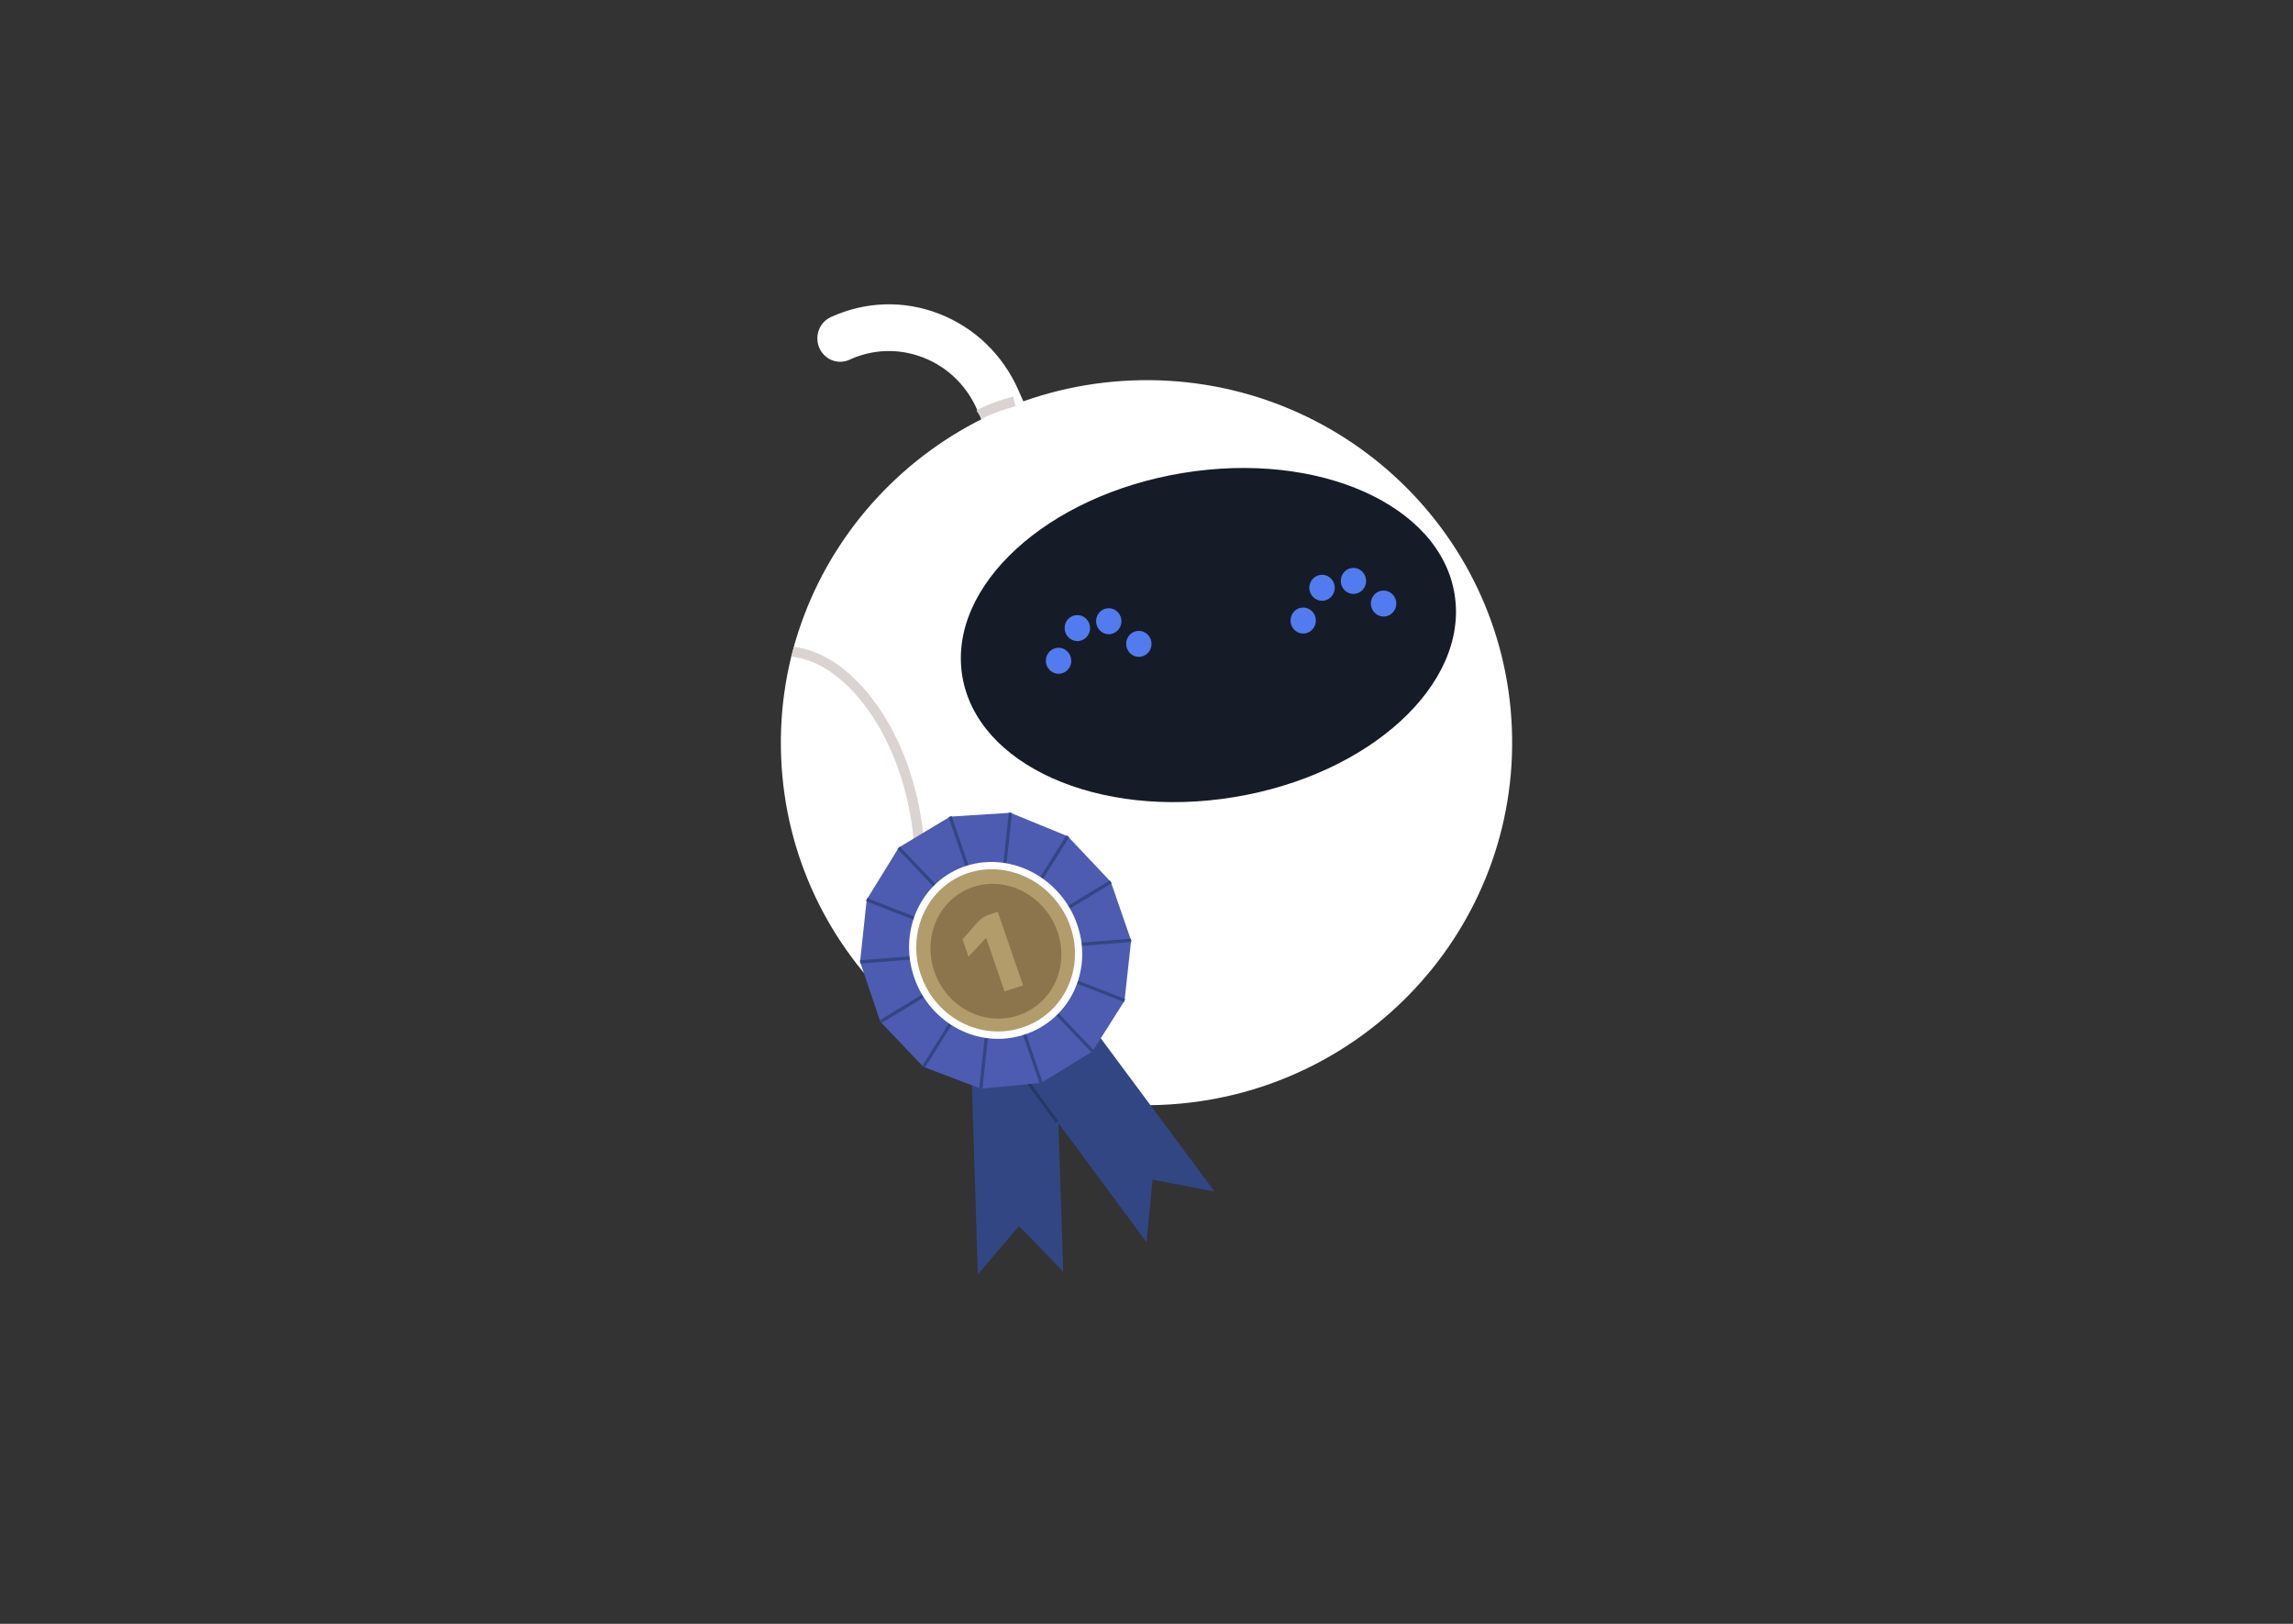 <?xml version="1.0" encoding="utf-8"?>
<!-- Generator: Adobe Illustrator 27.3.1, SVG Export Plug-In . SVG Version: 6.00 Build 0)  -->
<svg version="1.1" id="Layer_1" xmlns="http://www.w3.org/2000/svg" xmlns:xlink="http://www.w3.org/1999/xlink" x="0px" y="0px"
	 viewBox="0 0 2400 1700" style="enable-background:new 0 0 2400 1700;" xml:space="preserve">
<rect x="0" y="0" width="2400" height="1700" fill="#333333" stroke="none"/>
<style type="text/css">
	.st0{fill:#FFFFFF;}
	.st1{fill:#151C28;}
	.st2{fill:#527BEF;}
	.st3{fill:#DBD2D2;}
	.st4{fill:#324684;}
	.st5{fill:#253868;}
	.st6{fill:#4D5CB0;}
	.st7{fill:#B29C6B;}
	.st8{fill:#8C754D;}
</style>
<g>
	<g>
		<path class="st0" d="M817.6,793c8.5,209.4,186.6,372.2,397.8,363.7c211.2-8.6,375.5-185.3,367-394.7
			c-8.5-209.4-186.6-372.2-397.8-363.7C973.5,406.9,809.1,583.6,817.6,793L817.6,793z"/>
		<g>
			<path class="st0" d="M1049.2,756c2-0.3,4-0.9,6-1.8c36.2-16.6,63.8-46.8,77.8-84.7c14-38,12.8-79.4-3.5-116.5L1066,408.6
				c-16.3-37.1-45.7-65.5-82.8-80c-37.1-14.5-77.5-13.2-113.7,3.4c-12,5.5-17.3,20-11.9,32.3c5.4,12.3,19.5,17.8,31.5,12.3
				c24.5-11.3,52-12.1,77.2-2.3c25.2,9.8,45.2,29.1,56.3,54.3l63.5,144.4c11.1,25.2,11.9,53.3,2.4,79.1
				c-9.5,25.8-28.3,46.2-52.9,57.5c-12,5.5-17.3,20-11.9,32.3C1028.2,752.2,1038.9,757.8,1049.2,756L1049.2,756z"/>
			<g>
				<path class="st1" d="M1007.1,707.2c14.9,93.7,142.3,150.7,284.6,127.3c142.3-23.4,245.7-118.4,230.8-212.1
					s-142.3-150.7-284.7-127.2C1095.6,518.6,992.2,613.5,1007.1,707.2L1007.1,707.2z"/>
				<g>
					<path class="st2" d="M1435,634c1.2,7.4,8,12.5,15.3,11.3c7.2-1.2,12.2-8.2,11-15.6c-1.2-7.4-8-12.5-15.3-11.3
						C1438.7,619.6,1433.8,626.6,1435,634z"/>
					<path class="st2" d="M1350.9,651.8c1.2,7.4,8,12.5,15.2,11.3c7.2-1.2,12.2-8.2,11-15.6c-1.2-7.4-8-12.5-15.2-11.3
						C1354.7,637.3,1349.8,644.3,1350.9,651.8L1350.9,651.8z"/>
					<path class="st2" d="M1370.6,617.5c1.2,7.4,8,12.5,15.3,11.3c7.2-1.2,12.2-8.2,11-15.6s-8-12.5-15.2-11.3
						C1374.3,603.1,1369.4,610.1,1370.6,617.5z"/>
					<path class="st2" d="M1403.5,610.3c1.2,7.4,8,12.5,15.2,11.3c7.3-1.2,12.2-8.2,11-15.6s-8-12.5-15.3-11.3
						C1407.3,595.9,1402.4,602.9,1403.5,610.3L1403.5,610.3z"/>
				</g>
				<g>
					<path class="st2" d="M1178.9,676.2c1.2,7.4,8,12.5,15.2,11.3c7.2-1.2,12.2-8.2,11-15.6s-8-12.5-15.2-11.3
						C1182.6,661.8,1177.7,668.7,1178.9,676.2z"/>
					<path class="st2" d="M1094.8,693.9c1.2,7.4,8,12.5,15.3,11.3c7.2-1.2,12.2-8.2,11-15.6c-1.2-7.4-8-12.5-15.2-11.3
						C1098.6,679.5,1093.6,686.5,1094.8,693.9L1094.8,693.9z"/>
					<path class="st2" d="M1114.5,659.7c1.2,7.4,8,12.5,15.3,11.3c7.2-1.2,12.2-8.2,11-15.6c-1.2-7.4-8-12.5-15.2-11.3
						C1118.2,645.2,1113.3,652.2,1114.5,659.7z"/>
					<path class="st2" d="M1147.4,652.5c1.2,7.4,8,12.5,15.2,11.3c7.2-1.2,12.2-8.2,11-15.6c-1.2-7.4-8-12.5-15.2-11.3
						S1146.2,645,1147.4,652.5L1147.4,652.5z"/>
				</g>
			</g>
		</g>
		<path class="st3" d="M922.3,1038.9c13.3-12.6,24.2-30,32.2-51.6c14.9-40.2,17.6-90.2,7.8-140.9s-31.1-96-60-127.7
			c-22.1-24.3-46.7-38.5-71.2-41.5l-3,10.2c22.5,2.2,45.5,15.3,66.4,38.3c27.5,30.3,48,73.9,57.4,122.7c9.5,48.8,6.9,96.8-7.3,135.2
			c-7.4,20-17.5,36.1-29.5,47.6L922.3,1038.9L922.3,1038.9z"/>
		<path class="st3" d="M1027.9,438.5c0.1,0,9.6-6.3,35.1-13.2l-2.7-10.1c-27.7,7.5-37.9,14.4-38.3,14.7L1027.9,438.5L1027.9,438.5z"
			/>
	</g>
	<g>
		<g>
			<polygon class="st4" points="1112.8,1331.3 1066.6,1283.5 1023.5,1334.2 1015.9,1093.4 1105.2,1093.1 			"/>
			<polygon class="st4" points="1200,1300.4 1206.4,1235 1271.2,1247.4 1129.3,1056.2 1058.1,1108.7 			"/>
			<polygon class="st5" points="1105.1,1175.7 1056.8,1109.7 1059.5,1107.7 1107.7,1173.7 			"/>
			<polygon class="st6" points="1183.9,984.6 1177,1047.7 1143.4,1100.8 1089.7,1133.7 1026.6,1139.7 966.5,1116.9 921.4,1069.6 
				900.2,1006.9 907.2,941.7 940.8,887.2 994.5,854.9 1057.6,850.9 1117.6,875.5 1162.7,923.3 			"/>
			<polygon class="st4" points="1091.3,1133.1 1088.1,1134.2 992.9,855.4 996.1,854.4 			"/>
			<polygon class="st4" points="1028.3,1139.9 1024.9,1139.4 1055.9,850.6 1059.2,851.2 			"/>
			<polygon class="st4" points="968,1117.9 965.2,1116 1116.1,874.5 1119,876.5 			"/>
			<polygon class="st4" points="922.4,1071.2 920.6,1068.2 1161.7,921.7 1163.5,924.7 			"/>
			<polygon class="st4" points="1184.1,986.1 900.5,1008.8 900.1,1005.3 1183.7,982.7 			"/>
			<polygon class="st4" points="1176.5,1049 906.5,943.5 907.6,940.2 1177.6,1045.9 			"/>
			<polygon class="st4" points="1142.4,1101.7 939.4,888.7 941.8,886.3 1144.8,1099.4 			"/>
			<path class="st0" d="M1127.5,968c16.7,48.4-8,99.7-55.2,115.1c-47.2,15.7-98.9-11.1-115.6-60.2c-16.7-49.3,8-101.7,55.2-116.6
				C1059,891.6,1110.8,919.5,1127.5,968L1127.5,968z"/>
			<path class="st7" d="M1120.4,970.2c15.3,44.4-7.4,91.5-50.6,105.6c-43.2,14.3-90.7-10.3-106-55.3c-15.3-45.1,7.4-93.2,50.6-106.9
				C1057.6,900.2,1105.1,925.7,1120.4,970.2L1120.4,970.2z"/>
		</g>
		<path class="st8" d="M1106.9,975.4c12.7,37-5.8,76.1-41.5,87.7c-35.6,11.8-74.8-8.9-87.5-46.2c-12.7-37.5,5.8-77.2,41.5-88.6
			C1054.9,917.1,1094.1,938.3,1106.9,975.4L1106.9,975.4z"/>
		<path class="st7" d="M1070.8,1031.6l-19.4,6.3l-19.2-56.1l-18.5,19.7l-6.2-18.1l14.7-16.9c3.8-4.3,8.2-7.5,13.7-9.2l8.4-2.7
			L1070.8,1031.6L1070.8,1031.6z"/>
	</g>
</g>
</svg>
